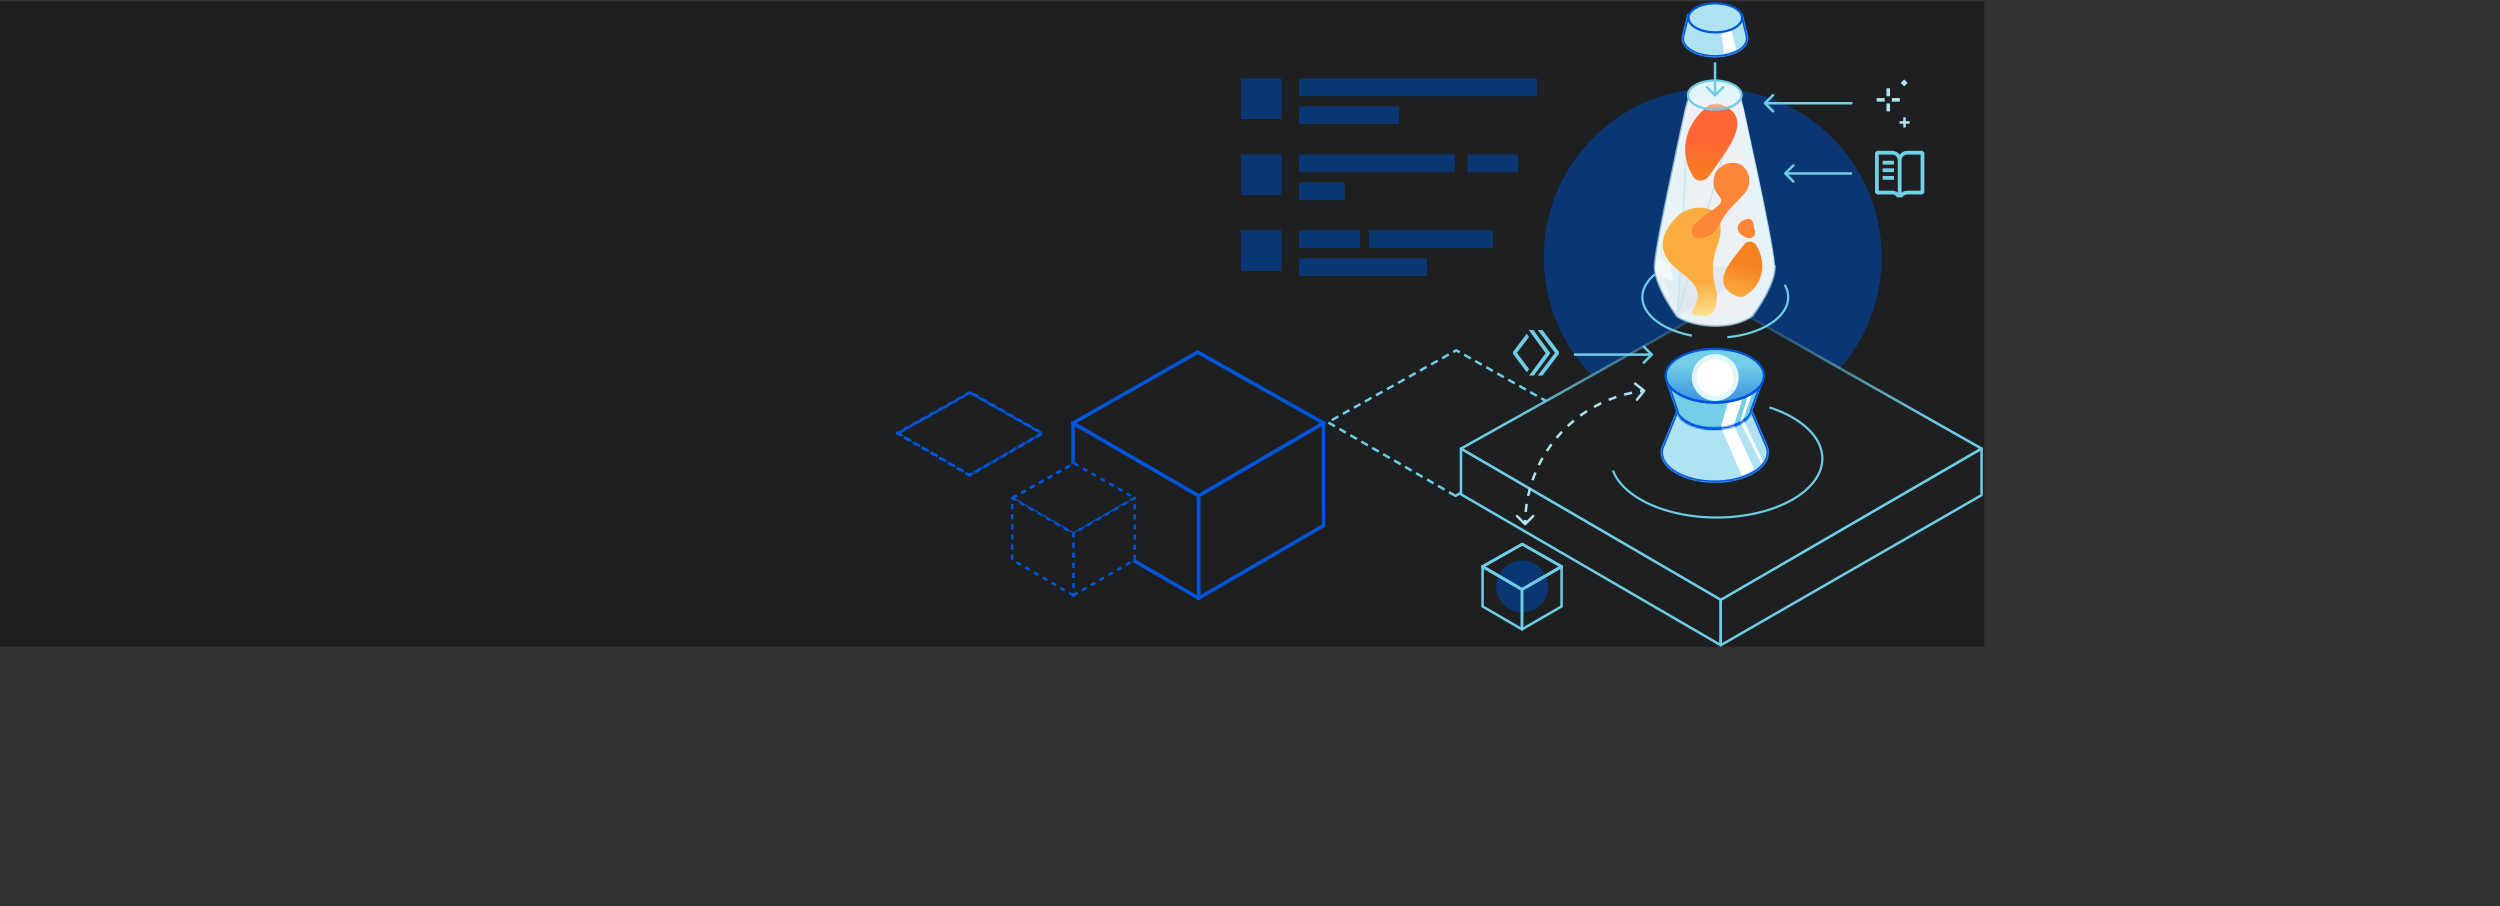 <svg width="1512" height="548" viewBox="0 0 1512 548" fill="none" xmlns="http://www.w3.org/2000/svg">
<rect x="0" y="0" width="1512" height="548" fill="#333333" stroke="none"/>
<g clip-path="url(#clip0_1824_1879)">
<rect width="1200" height="390" transform="translate(0 0.981)" fill="#1D1F20"/>
<rect x="-95.924" y="-110.678" width="1404.62" height="675" fill="#1D1F20"/>
<path d="M586.458 287.427L542.871 262.109L586.721 237.363L630.228 262.109L586.458 287.427Z" fill="#1D1F20" stroke="#0055DC" stroke-width="1.531" stroke-linejoin="round" stroke-dasharray="3.06 3.06"/>
<path d="M586.458 287.622H586.378L542.528 262.064L542.791 261.915L586.721 237.123H586.812L630.57 262.064L630.307 262.224L586.458 287.622ZM543.214 262.064L586.458 287.233L629.919 262.121L586.767 237.569L543.214 262.064Z" fill="#1D1F20" stroke="#0055DC" stroke-width="1.531" stroke-linejoin="round" stroke-dasharray="3.06 3.06"/>
<path d="M880.275 299.916L803.106 255.385L880.741 211.861L957.768 255.385L880.275 299.916Z" fill="#1D1F20" stroke="#6ECCE5" stroke-width="1.531" stroke-linejoin="round" stroke-dasharray="4.59 3.06"/>
<circle cx="1035.87" cy="155.588" r="102.206" fill="#0045A6" fill-opacity="0.63"/>
<path d="M1040.7 390.206L883.606 298.957V271.289L1040.7 362.539V390.206Z" fill="#1D1F20" stroke="url(#paint0_linear_1824_1879)" stroke-width="1.531" stroke-linejoin="round"/>
<path d="M1040.7 390.222L1198.45 299.452V271.289L1040.7 362.539V390.222Z" fill="#1D1F20" stroke="url(#paint1_linear_1824_1879)" stroke-width="1.531" stroke-linejoin="round"/>
<path d="M1040.9 362.68H1040.62L883.626 271.31L1041.84 182.766H1042.17L1198.41 271.275L1040.9 362.68Z" fill="#1D1F20" stroke="url(#paint2_linear_1824_1879)" stroke-width="1.531" stroke-linejoin="round"/>
<path d="M994.954 236.801C995.217 236.47 995.162 235.989 994.831 235.726L989.435 231.44C989.104 231.177 988.623 231.232 988.36 231.564C988.097 231.895 988.152 232.376 988.483 232.639L993.279 236.449L989.47 241.244C989.207 241.576 989.262 242.057 989.593 242.32C989.924 242.583 990.406 242.528 990.669 242.197L994.954 236.801ZM957.767 249.968L958.199 250.6L957.767 249.968ZM931.774 279.109L932.451 279.467L931.774 279.109ZM921.843 317.554C922.142 317.853 922.627 317.853 922.926 317.554L927.798 312.682C928.097 312.383 928.097 311.898 927.798 311.599C927.499 311.3 927.015 311.3 926.716 311.599L922.384 315.93L918.054 311.598C917.755 311.299 917.27 311.299 916.971 311.598C916.672 311.897 916.672 312.382 916.971 312.681L921.843 317.554ZM923.15 317.012C923.15 316.198 923.162 315.384 923.187 314.571L921.657 314.525C921.631 315.353 921.619 316.182 921.619 317.012L923.15 317.012ZM923.484 309.698C923.632 308.076 923.829 306.459 924.075 304.852L922.562 304.62C922.311 306.259 922.11 307.905 921.959 309.559L923.484 309.698ZM924.96 300.051C925.303 298.459 925.694 296.879 926.134 295.312L924.659 294.898C924.212 296.496 923.813 298.106 923.463 299.728L924.96 300.051ZM927.593 290.653C928.126 289.116 928.706 287.595 929.332 286.091L927.918 285.502C927.28 287.035 926.689 288.585 926.146 290.151L927.593 290.653ZM931.345 281.643C931.702 280.912 932.071 280.187 932.451 279.467L931.097 278.752C930.71 279.486 930.334 280.225 929.969 280.969L931.345 281.643ZM932.451 279.467C932.831 278.746 933.222 278.032 933.623 277.325L932.291 276.57C931.883 277.29 931.484 278.018 931.097 278.752L932.451 279.467ZM936.16 273.153C937.048 271.788 937.977 270.45 938.944 269.143L937.714 268.232C936.728 269.564 935.781 270.927 934.876 272.319L936.16 273.153ZM941.967 265.309C943.013 264.062 944.097 262.847 945.217 261.666L944.106 260.613C942.965 261.816 941.86 263.055 940.794 264.325L941.967 265.309ZM948.682 258.226C949.87 257.116 951.093 256.041 952.349 255.003L951.373 253.823C950.094 254.881 948.847 255.976 947.636 257.108L948.682 258.226ZM956.205 252.009C956.862 251.53 957.526 251.06 958.199 250.6L957.335 249.336C956.649 249.805 955.972 250.283 955.302 250.771L956.205 252.009ZM958.199 250.6C958.871 250.141 959.55 249.692 960.235 249.253L959.41 247.964C958.712 248.41 958.02 248.868 957.335 249.336L958.199 250.6ZM964.425 246.747C965.848 245.954 967.293 245.205 968.759 244.5L968.096 243.12C966.602 243.838 965.129 244.601 963.679 245.41L964.425 246.747ZM973.222 242.52C974.729 241.905 976.255 241.337 977.796 240.814L977.305 239.364C975.734 239.896 974.179 240.476 972.644 241.102L973.222 242.52ZM982.466 239.389C984.035 238.962 985.618 238.582 987.213 238.25L986.901 236.751C985.276 237.089 983.662 237.476 982.063 237.912L982.466 239.389ZM992.021 237.401C992.826 237.284 993.633 237.179 994.442 237.086L994.267 235.565C993.443 235.659 992.62 235.766 991.8 235.885L992.021 237.401Z" fill="#AFE3F1"/>
<mask id="path-10-inside-1_1824_1879" fill="white">
<path fill-rule="evenodd" clip-rule="evenodd" d="M1006.08 267.918L1014.16 247.899C1014.36 247.387 1014.86 247.051 1015.41 247.051H1058.44C1058.99 247.051 1059.48 247.376 1059.69 247.877L1068.43 268.483C1069.3 270.129 1069.77 271.871 1069.77 273.675C1069.77 283.755 1055.14 291.926 1037.1 291.926C1019.05 291.926 1004.42 283.755 1004.42 273.675C1004.42 271.663 1005.01 269.728 1006.08 267.918Z"/>
    </mask>
<path fill-rule="evenodd" clip-rule="evenodd" d="M1006.08 267.918L1014.16 247.899C1014.36 247.387 1014.86 247.051 1015.41 247.051H1058.44C1058.99 247.051 1059.48 247.376 1059.69 247.877L1068.43 268.483C1069.3 270.129 1069.77 271.871 1069.77 273.675C1069.77 283.755 1055.14 291.926 1037.1 291.926C1019.05 291.926 1004.42 283.755 1004.42 273.675C1004.42 271.663 1005.01 269.728 1006.08 267.918Z" fill="#AFE3F1"/>
<path d="M1014.16 247.899L1015.41 248.405V248.405L1014.16 247.899ZM1006.08 267.918L1007.25 268.61L1007.3 268.521L1007.34 268.425L1006.08 267.918ZM1059.69 247.877L1058.44 248.405V248.405L1059.69 247.877ZM1068.43 268.483L1067.18 269.012L1067.2 269.066L1067.23 269.118L1068.43 268.483ZM1012.9 247.392L1004.83 267.412L1007.34 268.425L1015.41 248.405L1012.9 247.392ZM1015.41 245.697C1014.31 245.697 1013.31 246.368 1012.9 247.392L1015.41 248.405V248.405V245.697ZM1058.44 245.697H1015.41V248.405H1058.44V245.697ZM1060.94 247.348C1060.51 246.347 1059.53 245.697 1058.44 245.697V248.405L1058.44 248.405L1060.94 247.348ZM1069.68 267.955L1060.94 247.348L1058.44 248.405L1067.18 269.012L1069.68 267.955ZM1067.23 269.118C1068.01 270.587 1068.42 272.113 1068.42 273.675H1071.12C1071.12 271.629 1070.59 269.671 1069.63 267.849L1067.23 269.118ZM1068.42 273.675C1068.42 278.003 1065.26 282.203 1059.54 285.398C1053.86 288.569 1045.93 290.572 1037.1 290.572V293.28C1046.31 293.28 1054.71 291.198 1060.86 287.763C1066.97 284.352 1071.12 279.426 1071.12 273.675H1068.42ZM1037.1 290.572C1028.26 290.572 1020.33 288.569 1014.65 285.398C1008.93 282.203 1005.78 278.003 1005.78 273.675H1003.07C1003.07 279.426 1007.23 284.352 1013.33 287.763C1019.48 291.198 1027.89 293.28 1037.1 293.28V290.572ZM1005.78 273.675C1005.78 271.935 1006.28 270.236 1007.25 268.61L1004.92 267.226C1003.73 269.22 1003.07 271.392 1003.07 273.675H1005.78Z" fill="#0055DC" mask="url(#path-10-inside-1_1824_1879)"/>
<mask id="path-12-inside-2_1824_1879" fill="white">
<path fill-rule="evenodd" clip-rule="evenodd" d="M1013.58 247.788C1014.25 254.552 1024.37 259.924 1036.76 259.924C1049.01 259.924 1059.04 254.674 1059.91 248.018L1065.97 231.242L1007.81 231.242L1013.58 247.788Z"/>
    </mask>
<path fill-rule="evenodd" clip-rule="evenodd" d="M1013.58 247.788C1014.25 254.552 1024.37 259.924 1036.76 259.924C1049.01 259.924 1059.04 254.674 1059.91 248.018L1065.97 231.242L1007.81 231.242L1013.58 247.788Z" fill="#73CEE6"/>
<path d="M1013.58 247.788L1014.93 247.656L1014.92 247.495L1014.86 247.342L1013.58 247.788ZM1059.91 248.018L1058.63 247.558L1058.58 247.696L1058.56 247.843L1059.91 248.018ZM1065.97 231.242L1067.24 231.702L1067.89 229.888L1065.97 229.888V231.242ZM1007.81 231.242L1007.81 229.888L1005.91 229.888L1006.53 231.688L1007.81 231.242ZM1036.76 258.57C1030.74 258.57 1025.34 257.264 1021.4 255.194C1017.42 253.1 1015.2 250.38 1014.93 247.656L1012.24 247.921C1012.63 251.96 1015.8 255.309 1020.14 257.591C1024.53 259.899 1030.38 261.278 1036.76 261.278V258.57ZM1058.56 247.843C1058.21 250.534 1055.95 253.211 1051.98 255.264C1048.05 257.293 1042.7 258.57 1036.76 258.57V261.278C1043.06 261.278 1048.85 259.93 1053.22 257.67C1057.55 255.434 1060.73 252.158 1061.25 248.193L1058.56 247.843ZM1061.18 248.478L1067.24 231.702L1064.69 230.782L1058.63 247.558L1061.18 248.478ZM1065.97 229.888L1007.81 229.888L1007.81 232.596L1065.97 232.596V229.888ZM1006.53 231.688L1012.3 248.234L1014.86 247.342L1009.09 230.796L1006.53 231.688Z" fill="#0055DC" mask="url(#path-12-inside-2_1824_1879)"/>
<path d="M1040.84 258.343L1045.07 243.381L1053.83 241.123L1048.74 257.214L1060.88 283.75C1060.88 283.75 1058.73 285.283 1057.21 286.009C1055.73 286.715 1053.26 287.42 1053.26 287.42L1040.84 258.343Z" fill="white"/>
<path d="M1052.41 254.673L1057.21 239.146L1060.04 236.888L1054.39 253.826L1066.25 278.951L1065.12 280.362L1052.41 254.673Z" fill="white"/>
<path d="M1066.84 227.252C1066.84 231.561 1063.69 235.605 1058.28 238.61C1052.9 241.602 1045.41 243.474 1037.1 243.474C1028.79 243.474 1021.31 241.602 1015.92 238.61C1010.51 235.605 1007.36 231.561 1007.36 227.252C1007.36 222.943 1010.51 218.899 1015.92 215.894C1021.31 212.901 1028.79 211.029 1037.1 211.029C1045.41 211.029 1052.9 212.901 1058.28 215.894C1063.69 218.899 1066.84 222.943 1066.84 227.252Z" fill="url(#paint3_linear_1824_1879)" stroke="#0055DC" stroke-width="1.354"/>
<path opacity="0.66" d="M1072.47 160.71L1072.47 160.707C1072.37 157.375 1071.04 149.269 1069.07 138.91C1067.1 128.579 1064.52 116.075 1061.95 103.992C1059.38 91.909 1056.82 80.251 1054.91 71.613C1053.95 67.294 1053.15 63.731 1052.6 61.247C1052.32 60.005 1052.1 59.033 1051.95 58.372L1051.84 57.887H1049.17H1025.02H1022.35L1022.24 58.371C1022.09 59.033 1021.87 60.005 1021.6 61.247C1021.04 63.73 1020.24 67.294 1019.29 71.613C1017.38 80.251 1014.83 91.909 1012.26 103.991C1009.69 116.075 1007.11 128.579 1005.15 138.91C1003.18 149.269 1001.83 157.375 1001.72 160.71H1072.47ZM1072.47 160.71C1072.56 163.598 1071.81 166.883 1070.59 170.217C1069.37 173.544 1067.7 176.877 1066.01 179.85C1064.33 182.82 1062.62 185.419 1061.35 187.275C1060.71 188.203 1060.17 188.945 1059.8 189.453C1059.61 189.708 1059.47 189.904 1059.37 190.036C1059.35 190.063 1059.33 190.088 1059.31 190.11C1059.29 190.141 1059.27 190.166 1059.26 190.185L1059.25 190.188C1059.25 190.195 1059.24 190.201 1059.23 190.209C1059.19 190.249 1059.11 190.309 1059.02 190.388C1058.82 190.546 1058.52 190.777 1058.11 191.057C1057.28 191.616 1056.01 192.371 1054.23 193.13C1050.68 194.645 1045.13 196.18 1037.18 196.18C1029.64 196.076 1024.07 194.681 1020.4 193.321C1018.56 192.641 1017.2 191.969 1016.3 191.472C1015.85 191.223 1015.52 191.018 1015.3 190.877C1015.19 190.809 1015.12 190.756 1015.06 190.721M1072.47 160.71L1015.06 190.721M1015.06 190.721C1015.04 190.689 1015.01 190.648 1014.97 190.599C1014.87 190.463 1014.73 190.261 1014.54 189.999C1014.16 189.474 1013.62 188.711 1012.97 187.756C1011.68 185.847 1009.96 183.177 1008.25 180.135C1006.55 177.092 1004.86 173.687 1003.63 170.306C1002.39 166.917 1001.62 163.598 1001.72 160.71L1015.06 190.721Z" fill="#E2F5FA" fill-opacity="0.64" stroke="url(#paint4_linear_1824_1879)" stroke-width="1.354"/>
<path opacity="0.66" d="M1059.76 190.647C1059.76 190.647 1073.55 172.733 1073.15 160.687C1072.74 147.093 1052.38 57.21 1052.38 57.21H1049.17H1025.02H1021.81C1021.81 57.21 1001.5 147.093 1001.04 160.687C1000.64 172.733 1014.59 191.212 1014.59 191.212C1014.59 191.212 1021.93 196.648 1037.17 196.858C1053.26 196.858 1059.76 190.647 1059.76 190.647Z" fill="white"/>
<path opacity="0.66" d="M1059.76 190.647C1059.76 190.647 1073.55 172.733 1073.15 160.687C1072.74 147.093 1052.38 57.21 1052.38 57.21H1049.17H1025.02H1021.81C1021.81 57.21 1001.5 147.093 1001.04 160.687C1000.64 172.733 1014.59 191.212 1014.59 191.212C1014.59 191.212 1021.93 196.648 1037.17 196.858C1053.26 196.858 1059.76 190.647 1059.76 190.647Z" fill="white"/>
<path opacity="0.66" d="M1059.76 190.647L1060.07 190.973L1060.09 190.949L1060.11 190.922L1059.76 190.647ZM1059.76 190.647C1060.07 190.973 1060.07 190.973 1060.07 190.974L1060.07 190.974L1060.06 190.976L1060.06 190.981L1060.04 190.997C1060.03 191.011 1060.01 191.03 1059.98 191.055C1059.92 191.105 1059.84 191.175 1059.73 191.264C1059.51 191.442 1059.18 191.692 1058.74 191.991C1057.86 192.589 1056.52 193.379 1054.67 194.167C1050.98 195.744 1045.28 197.309 1037.17 197.309H1037.16C1029.49 197.203 1023.79 195.782 1020 194.379C1018.11 193.678 1016.7 192.982 1015.75 192.459C1015.28 192.198 1014.92 191.979 1014.69 191.825C1014.57 191.747 1014.48 191.686 1014.41 191.644C1014.38 191.622 1014.36 191.606 1014.34 191.594L1014.33 191.58L1014.32 191.576L1014.32 191.575L1014.32 191.575C1014.32 191.574 1014.32 191.574 1014.59 191.212M1059.76 190.647C1060.11 190.922 1060.11 190.922 1060.11 190.922L1060.11 190.921L1060.12 190.919L1060.12 190.908L1060.15 190.869C1060.18 190.834 1060.22 190.782 1060.27 190.714C1060.37 190.579 1060.52 190.379 1060.71 190.121C1061.09 189.604 1061.63 188.854 1062.28 187.916C1063.57 186.04 1065.29 183.413 1066.99 180.407C1068.7 177.402 1070.4 174.01 1071.65 170.605C1072.89 167.206 1073.7 163.766 1073.6 160.673C1073.6 160.673 1073.6 160.672 1073.6 160.672L1073.15 160.687C1072.74 147.093 1052.38 57.21 1052.38 57.21M1014.59 191.212L1052.38 57.21M1014.59 191.212C1014.23 191.483 1014.23 191.483 1014.23 191.483L1014.22 191.482L1014.22 191.48L1014.21 191.469L1014.18 191.428C1014.16 191.392 1014.12 191.339 1014.07 191.269C1013.96 191.129 1013.81 190.924 1013.62 190.658C1013.24 190.126 1012.69 189.353 1012.04 188.389C1010.73 186.461 1009 183.764 1007.27 180.687C1005.55 177.612 1003.83 174.15 1002.57 170.693C1001.31 167.242 1000.49 163.766 1000.59 160.672L1000.59 160.672C1000.71 157.23 1002.07 149.024 1004.04 138.699C1006.01 128.356 1008.59 115.843 1011.16 103.757C1013.72 91.67 1016.28 80.009 1018.19 71.369C1019.14 67.049 1019.94 63.485 1020.49 61C1020.77 59.758 1020.99 58.785 1021.14 58.124L1021.31 57.369L1021.35 57.176L1021.36 57.127L1021.37 57.115L1021.37 57.111C1021.37 57.111 1021.37 57.111 1021.81 57.21M1014.59 191.212L1014.23 191.483L1014.26 191.535L1014.32 191.574L1014.59 191.212ZM1014.59 191.212L1021.81 57.21M1052.38 57.21L1052.82 57.11L1052.74 56.758H1052.38H1049.17H1025.02H1021.81H1021.45L1021.37 57.111L1021.81 57.21M1052.38 57.21H1021.81" fill="#E2F5FA" fill-opacity="0.69" stroke="url(#paint5_linear_1824_1879)" stroke-width="0.903"/>
<path d="M1038.44 177.895C1038.56 182.369 1037.87 186.384 1035.8 188.793C1035.06 189.654 1034.14 190.285 1032.99 190.744C1032.19 191.03 1031.33 191.145 1030.53 191.145C1011.25 190.801 1038.84 182.885 1019.69 167.169C1013.03 161.777 994.906 150.936 1014.29 130.975C1021.92 123.116 1037.01 124.378 1039.36 131.319C1042.8 141.586 1038.38 147.838 1037.01 153.804C1034.03 166.825 1038.44 175.658 1038.44 177.895Z" fill="url(#paint6_linear_1824_1879)"/>
<path d="M1024.79 107.801C1024.45 107.457 1024.16 107.113 1023.87 106.654C1016.3 94.264 1016.93 76.54 1033.17 63.978C1034.31 62.946 1038.79 62.143 1041.14 63.29C1041.25 63.347 1041.31 63.405 1041.42 63.405C1062.02 71.435 1043.55 91.626 1033.91 106.08C1031.67 109.465 1027.43 110.325 1024.79 107.859C1024.85 107.859 1024.79 107.801 1024.79 107.801Z" fill="url(#paint7_linear_1824_1879)"/>
<path d="M1061.62 147.552C1061.85 147.839 1062.07 148.126 1062.3 148.47C1067.98 158.336 1067.52 171.299 1055.36 178.985C1054.5 179.616 1051.18 179.788 1049.4 178.756C1049.34 178.698 1049.23 178.641 1049.17 178.641C1033.8 170.725 1047.56 157.647 1054.73 147.953C1056.4 145.716 1059.61 145.487 1061.5 147.495C1061.56 147.495 1061.62 147.495 1061.62 147.552Z" fill="url(#paint8_linear_1824_1879)"/>
<path d="M1050.72 98.738C1055.82 99.713 1057.66 106.195 1057.72 106.31C1058.75 114.168 1056.68 115.602 1047.39 125.066C1041.02 131.548 1039.47 138.775 1035.17 141.701C1029.61 145.544 1020.37 145.257 1023.87 136.882C1025.19 133.383 1039.76 125.64 1040.79 122.141C1041.94 118.126 1034.14 116.634 1036.95 105.965C1037.7 102.983 1042.69 97.189 1050.72 98.738Z" fill="#FD8639"/>
<path d="M1058 144.053C1056.05 144.225 1052.61 141.586 1052.5 141.471C1049.68 138.948 1050.55 135.104 1054.39 133.154C1055.54 132.638 1057.83 132.007 1058.63 132.523C1061.44 134.129 1060.07 136.94 1061.27 139.177C1061.5 139.579 1062.36 143.708 1058 144.053Z" fill="#FD8639"/>
<path d="M1053.3 57.487C1053.3 59.745 1051.66 61.929 1048.69 63.588C1045.75 65.234 1041.65 66.273 1037.07 66.273C1032.5 66.273 1028.4 65.234 1025.46 63.588C1022.49 61.929 1020.85 59.745 1020.85 57.487C1020.85 55.228 1022.49 53.044 1025.46 51.386C1028.4 49.739 1032.5 48.7 1037.07 48.7C1041.65 48.7 1045.75 49.739 1048.69 51.386C1051.66 53.044 1053.3 55.228 1053.3 57.487Z" fill="url(#paint9_linear_1824_1879)" stroke="#6ECCE5" stroke-width="1.354"/>
<mask id="path-27-inside-3_1824_1879" fill="white">
<path fill-rule="evenodd" clip-rule="evenodd" d="M1017.11 22.777L1020.56 8.662H1054L1057.33 22.777H1057.23C1057.25 22.984 1057.26 23.194 1057.26 23.404C1057.26 29.627 1048.29 34.671 1037.21 34.671C1026.13 34.671 1017.16 29.627 1017.16 23.404C1017.16 23.194 1017.17 22.984 1017.19 22.777H1017.11Z"/>
    </mask>
<path fill-rule="evenodd" clip-rule="evenodd" d="M1017.11 22.777L1020.56 8.662H1054L1057.33 22.777H1057.23C1057.25 22.984 1057.26 23.194 1057.26 23.404C1057.26 29.627 1048.29 34.671 1037.21 34.671C1026.13 34.671 1017.16 29.627 1017.16 23.404C1017.16 23.194 1017.17 22.984 1017.19 22.777H1017.11Z" fill="#AFE3F1"/>
<path d="M1020.56 8.662V7.307H1019.5L1019.25 8.34L1020.56 8.662ZM1017.11 22.777L1015.8 22.455L1015.39 24.131H1017.11V22.777ZM1054 8.662L1055.32 8.351L1055.07 7.307H1054V8.662ZM1057.33 22.777V24.131H1059.04L1058.64 22.466L1057.33 22.777ZM1057.23 22.777V21.422H1055.74L1055.89 22.908L1057.23 22.777ZM1017.19 22.777L1018.53 22.908L1018.68 21.422H1017.19V22.777ZM1019.25 8.34L1015.8 22.455L1018.43 23.098L1021.88 8.983L1019.25 8.34ZM1054 7.307H1020.56V10.016H1054V7.307ZM1058.64 22.466L1055.32 8.351L1052.68 8.972L1056.01 23.087L1058.64 22.466ZM1057.23 24.131H1057.33V21.422H1057.23V24.131ZM1055.89 22.908C1055.9 23.073 1055.91 23.238 1055.91 23.404H1058.62C1058.62 23.149 1058.61 22.896 1058.58 22.645L1055.89 22.908ZM1055.91 23.404C1055.91 25.808 1054.16 28.261 1050.73 30.19C1047.34 32.095 1042.56 33.316 1037.21 33.316V36.025C1042.94 36.025 1048.19 34.724 1052.05 32.551C1055.88 30.403 1058.62 27.223 1058.62 23.404H1055.91ZM1037.21 33.316C1031.86 33.316 1027.08 32.095 1023.69 30.19C1020.26 28.261 1018.51 25.808 1018.51 23.404H1015.8C1015.8 27.223 1018.54 30.403 1022.37 32.551C1026.23 34.724 1031.48 36.025 1037.21 36.025V33.316ZM1018.51 23.404C1018.51 23.238 1018.52 23.073 1018.53 22.908L1015.84 22.645C1015.81 22.896 1015.8 23.149 1015.8 23.404H1018.51ZM1017.11 24.131H1017.19V21.422H1017.11V24.131Z" fill="#0055DC" mask="url(#path-27-inside-3_1824_1879)"/>
<path d="M1047.04 17.978L1041.11 19.672L1042.52 32.093L1047.04 31.246L1050.14 30.117L1047.04 17.978Z" fill="white"/>
<path d="M1053.62 10.786C1053.62 13.044 1051.98 15.229 1049.02 16.887C1046.08 18.533 1041.97 19.573 1037.4 19.573C1032.83 19.573 1028.72 18.533 1025.78 16.887C1022.82 15.229 1021.18 13.044 1021.18 10.786C1021.18 8.527 1022.82 6.343 1025.78 4.685C1028.72 3.039 1032.83 1.999 1037.4 1.999C1041.97 1.999 1046.08 3.039 1049.02 4.685C1051.98 6.343 1053.62 8.527 1053.62 10.786Z" fill="#AFE3F1" stroke="#0055DC" stroke-width="1.354"/>
<path d="M1064.44 233.603C1062.2 236.458 1058.47 238.941 1053.65 240.71C1048.85 242.477 1043.21 243.44 1037.42 243.473C1031.62 243.507 1025.95 242.61 1021.07 240.898C1016.19 239.185 1012.37 236.744 1010.01 233.91" stroke="#0055DC" stroke-width="1.354"/>
<mask id="path-32-inside-4_1824_1879" fill="white">
<path fill-rule="evenodd" clip-rule="evenodd" d="M1017.14 252.069C1018.86 253.895 1021.49 255.507 1024.85 256.675C1028.2 257.84 1032.08 258.498 1036.08 258.564C1040.08 258.631 1044.03 258.104 1047.51 257.05C1051 255.993 1053.83 254.464 1055.76 252.676L1056.68 253.67C1054.56 255.633 1051.53 257.248 1047.9 258.346C1044.28 259.445 1040.19 259.987 1036.06 259.919C1031.93 259.85 1027.9 259.172 1024.41 257.954C1020.91 256.737 1018.06 255.025 1016.16 252.995L1017.14 252.069Z"/>
    </mask>
<path d="M1024.85 256.675L1025.3 255.396V255.396L1024.85 256.675ZM1017.14 252.069L1018.13 251.142L1017.21 250.154L1016.22 251.081L1017.14 252.069ZM1036.08 258.564L1036.06 259.919L1036.08 258.564ZM1047.51 257.05L1047.9 258.346V258.346L1047.51 257.05ZM1055.76 252.676L1056.75 251.756L1055.83 250.763L1054.84 251.683L1055.76 252.676ZM1056.68 253.67L1057.6 254.664L1058.59 253.744L1057.67 252.75L1056.68 253.67ZM1047.9 258.346L1047.51 257.05L1047.9 258.346ZM1036.06 259.919L1036.08 258.564H1036.08L1036.06 259.919ZM1024.41 257.954L1024.85 256.675L1024.41 257.954ZM1016.16 252.995L1015.23 252.007L1014.24 252.933L1015.17 253.921L1016.16 252.995ZM1025.3 255.396C1022.08 254.277 1019.65 252.765 1018.13 251.142L1016.16 252.995C1018.06 255.025 1020.91 256.737 1024.41 257.954L1025.3 255.396ZM1036.1 257.21C1032.23 257.146 1028.49 256.509 1025.3 255.396L1024.41 257.954C1027.9 259.172 1031.93 259.85 1036.06 259.919L1036.1 257.21ZM1047.12 255.754C1043.79 256.764 1039.98 257.275 1036.1 257.21L1036.06 259.919C1040.19 259.987 1044.28 259.445 1047.9 258.346L1047.12 255.754ZM1054.84 251.683C1053.1 253.294 1050.47 254.739 1047.12 255.754L1047.9 258.346C1051.53 257.248 1054.56 255.633 1056.68 253.67L1054.84 251.683ZM1057.67 252.75L1056.75 251.756L1054.76 253.596L1055.68 254.59L1057.67 252.75ZM1048.3 259.642C1052.06 258.502 1055.29 256.803 1057.6 254.664L1055.76 252.676C1053.83 254.464 1051 255.993 1047.51 257.05L1048.3 259.642ZM1036.04 261.273C1040.29 261.344 1044.53 260.785 1048.3 259.642L1047.51 257.05C1044.03 258.104 1040.08 258.631 1036.08 258.564L1036.04 261.273ZM1023.96 259.233C1027.61 260.503 1031.78 261.202 1036.04 261.273L1036.08 258.564C1032.08 258.498 1028.2 257.84 1024.85 256.675L1023.96 259.233ZM1015.17 253.921C1017.26 256.155 1020.32 257.967 1023.96 259.233L1024.85 256.675C1021.49 255.507 1018.86 253.895 1017.14 252.069L1015.17 253.921ZM1016.22 251.081L1015.23 252.007L1017.08 253.983L1018.07 253.057L1016.22 251.081Z" fill="#0055DC" mask="url(#path-32-inside-4_1824_1879)"/>
<path d="M1037.8 58.224C1037.5 58.523 1037.01 58.523 1036.71 58.224L1031.84 53.352C1031.54 53.053 1031.54 52.568 1031.84 52.27C1032.14 51.971 1032.63 51.971 1032.92 52.27L1037.25 56.6L1041.59 52.27C1041.88 51.971 1042.37 51.971 1042.67 52.27C1042.97 52.569 1042.97 53.053 1042.67 53.352L1037.8 58.224ZM1038.02 37.687L1038.02 57.683L1036.49 57.683L1036.49 37.687L1038.02 37.687Z" fill="#6ECCE5"/>
<path d="M1079.21 105.455C1078.91 105.156 1078.91 104.671 1079.21 104.372L1084.09 99.5C1084.38 99.201 1084.87 99.201 1085.17 99.5C1085.47 99.799 1085.47 100.284 1085.17 100.583L1080.84 104.913L1085.17 109.244C1085.47 109.543 1085.47 110.028 1085.17 110.327C1084.87 110.626 1084.38 110.626 1084.09 110.327L1079.21 105.455ZM1079.75 104.148L1120.11 104.148L1120.11 105.679L1079.75 105.679L1079.75 104.148Z" fill="#6ECCE5"/>
<path d="M1066.9 62.977C1066.6 62.678 1066.6 62.194 1066.9 61.895L1071.77 57.023C1072.07 56.724 1072.56 56.724 1072.86 57.023C1073.16 57.322 1073.16 57.806 1072.86 58.105L1068.53 62.436L1072.86 66.767C1073.16 67.066 1073.16 67.551 1072.86 67.85C1072.56 68.149 1072.07 68.149 1071.77 67.85L1066.9 62.977ZM1067.44 61.67L1120.3 61.671L1120.3 63.202L1067.44 63.202L1067.44 61.67Z" fill="#6ECCE5"/>
<path d="M999.539 215.008C999.838 214.709 999.838 214.225 999.539 213.926L994.667 209.054C994.368 208.755 993.883 208.755 993.584 209.054C993.285 209.353 993.285 209.837 993.584 210.136L997.915 214.467L993.584 218.798C993.285 219.097 993.285 219.582 993.584 219.881C993.883 220.18 994.368 220.18 994.667 219.881L999.539 215.008ZM998.998 213.702L951.858 213.702L951.858 215.233L998.998 215.233L998.998 213.702Z" fill="#6ECCE5"/>
<path d="M924.826 223.262L917.441 213.386L924.785 203.791L923.367 201.856L915.093 212.68L915.082 214.063L923.396 225.197L924.826 223.262Z" fill="#6ECCE5"/>
<path d="M927.404 199.594H924.561L934.811 213.604L924.803 227.155H927.662L937.664 213.61L927.404 199.594Z" fill="#6ECCE5"/>
<path d="M932.899 199.594H930.022L940.432 213.438L930.022 227.155H932.904L942.786 214.132V212.749L932.899 199.594Z" fill="#6ECCE5"/>
<path d="M1143.09 67.384H1140.94V62.537H1143.09V67.384Z" fill="#AFE3F1"/>
<path d="M1149.01 61.46H1144.17V59.306H1149.01V61.46Z" fill="#AFE3F1"/>
<path d="M1143.09 58.229H1140.94V53.382H1143.09V58.229Z" fill="#AFE3F1"/>
<path d="M1139.86 61.46H1135.01V59.306H1139.86V61.46Z" fill="#AFE3F1"/>
<path d="M1151.65 52.214L1149.56 50.118L1151.65 48.023L1153.75 50.118L1151.65 52.214Z" fill="#AFE3F1"/>
<path d="M1151.86 77.115V70.99" stroke="#AFE3F1" stroke-width="1.531"/>
<path d="M1148.79 74.053L1154.92 74.053" stroke="#AFE3F1" stroke-width="1.531"/>
<path d="M724.894 361.695L800.438 317.795V255.87L724.894 299.751V361.695Z" fill="#1D1F20" stroke="#0055DC" stroke-width="1.531" stroke-linejoin="round"/>
<path d="M724.597 362.291L725.053 362.033L800.735 318.073V255.336L800.299 255.594L724.597 299.573V362.291ZM800.141 317.716L725.191 361.339V299.91L800.141 256.288V317.716Z" fill="#1D1F20" stroke="#0055DC" stroke-width="1.531" stroke-linejoin="round"/>
<path d="M724.896 361.695L649.055 317.795V255.87L724.896 299.751V361.695Z" fill="#1D1F20" stroke="#0055DC" stroke-width="1.531" stroke-linejoin="round"/>
<path d="M725.192 362.289V299.572H725.053L648.756 255.414V318.052H648.895L725.192 362.289ZM724.597 300.008V361.258L649.271 317.636V256.366L724.597 300.008Z" fill="#1D1F20" stroke="#0055DC" stroke-width="1.531" stroke-linejoin="round"/>
<path d="M724.894 299.751L800.438 255.871L724.438 212.982L649.053 255.871L724.894 299.751Z" fill="#1D1F20" stroke="#0055DC" stroke-width="1.531" stroke-linejoin="round"/>
<path d="M724.894 300.088H725.052L801.092 255.85L800.636 255.593L724.478 212.624H724.339L648.458 255.85L648.894 256.108L724.894 300.088ZM799.843 255.87L724.894 299.493L649.568 255.87L724.359 213.318L799.843 255.87Z" fill="#1D1F20" stroke="#0055DC" stroke-width="1.531" stroke-linejoin="round"/>
<circle cx="920.563" cy="354.641" r="15.695" fill="#0045A6" fill-opacity="0.63"/>
<path d="M920.501 356.499L896.653 342.646L920.645 329.107L944.443 342.646L920.501 356.499Z" stroke="#6ECCE5" stroke-width="1.531" stroke-linejoin="round"/>
<path d="M920.501 356.605H920.451L896.447 342.64L896.59 342.558L920.632 328.994H920.676L944.63 342.64L944.493 342.721L920.501 356.605ZM896.841 342.646L920.501 356.417L944.28 342.646L920.67 329.213L896.841 342.646Z" stroke="#6ECCE5" stroke-width="1.531" stroke-linejoin="round"/>
<path d="M920.5 380.619L944.442 366.76V342.646L920.5 356.498V380.619Z" stroke="#6ECCE5" stroke-width="1.531" stroke-linejoin="round"/>
<path d="M920.501 380.619L896.653 366.76V342.646L920.501 356.498V380.619Z" stroke="#6ECCE5" stroke-width="1.531" stroke-linejoin="round"/>
<path d="M649.18 322.658L612.19 301.172L649.403 280.172L686.316 301.172L649.18 322.658Z" fill="#1D1F20" stroke="#0055DC" stroke-width="1.531" stroke-linejoin="round" stroke-dasharray="3.06 3.06"/>
<path d="M611.87 301.162L649.102 322.823H649.18L686.393 301.288M649.384 279.996H649.452M612.481 301.171L649.442 280.336" stroke="#0055DC" stroke-width="1.531" stroke-linejoin="round" stroke-dasharray="3.06 3.06"/>
<path d="M649.178 360.07L686.314 338.575V301.172L649.178 322.658V360.07Z" fill="#1D1F20" stroke="#0055DC" stroke-width="1.531" stroke-linejoin="round" stroke-dasharray="3.06 3.06"/>
<path d="M649.18 360.07L612.19 338.575V301.172L649.18 322.658V360.07Z" fill="#1D1F20" stroke="#0055DC" stroke-width="1.531" stroke-linejoin="round" stroke-dasharray="3.06 3.06"/>
<circle cx="1037.4" cy="228.319" r="12.632" fill="white" stroke="#E2F5FA" stroke-width="3.062"/>
<path d="M1079.35 172.141C1081.55 175.899 1082.07 179.87 1080.91 183.733C1079.74 187.613 1076.9 191.328 1072.54 194.533C1068.18 197.736 1062.48 200.309 1055.92 202.009C1049.35 203.709 1042.15 204.48 1034.92 204.252" stroke="#6ECCE5" stroke-width="1.354"/>
<path d="M1070.21 246.436C1080.23 249.676 1088.47 254.365 1094.08 259.976C1099.69 265.582 1102.44 271.874 1102.16 278.186C1101.88 284.503 1098.58 290.723 1092.47 296.177C1086.36 301.633 1077.72 306.09 1067.41 309.049C1057.12 312.006 1045.58 313.349 1034.02 312.93C1022.47 312.51 1011.34 310.345 1001.81 306.672C992.282 302.996 984.746 297.962 979.958 292.134C975.179 286.317 973.322 279.94 974.491 273.658" stroke="#6ECCE5" stroke-width="1.354"/>
<ellipse cx="1039.1" cy="203.778" rx="5.573" ry="5.784" fill="#1D1F20"/>
<path d="M1023.32 202.999C1015.82 201.584 1009.16 199.071 1004.01 195.737C998.854 192.402 995.44 188.393 994.029 184.161C992.624 179.95 993.228 175.598 995.825 171.522C998.434 167.428 1002.97 163.751 1009.02 160.907" stroke="#6ECCE5" stroke-width="1.354"/>
<path d="M1001.8 166.689L1001.04 162.478L1002.18 155.971L1010.22 159.799L1012.14 170.134L1001.8 166.689Z" fill="#EFF9FC"/>
<path d="M1138.6 97.226H1145.49V99.522H1138.6V97.226Z" fill="#73CEE6"/>
<path d="M1145.49 101.819H1138.6V104.116H1145.49V101.819Z" fill="#73CEE6"/>
<path d="M1138.6 106.413H1145.49V108.71H1138.6V106.413Z" fill="#73CEE6"/>
<path fill-rule="evenodd" clip-rule="evenodd" d="M1162.72 91.197L1163.87 92.345V116.461L1162.72 117.61H1153.53C1152.25 117.61 1151.14 118.302 1150.55 119.332H1147.33C1146.73 118.302 1145.62 117.61 1144.34 117.61H1135.16L1134.01 116.461V92.345L1135.16 91.197H1144.34C1146.22 91.197 1147.89 92.099 1148.94 93.493C1149.98 92.099 1151.65 91.197 1153.53 91.197H1162.72ZM1150.08 96.939C1150.08 95.036 1151.63 93.493 1153.53 93.493H1161.57V115.313H1153.53C1152.24 115.313 1151.04 115.74 1150.08 116.461V96.939ZM1147.79 116.461C1146.83 115.74 1145.64 115.313 1144.34 115.313H1136.3V93.493H1144.34C1146.25 93.493 1147.79 95.036 1147.79 96.939V116.461Z" fill="#73CEE6"/>
<ellipse cx="975.388" cy="277.317" rx="9.57" ry="7.273" fill="#1D1F20"/>
<rect x="750.516" y="47.492" width="24.499" height="24.499" fill="#0045A6" fill-opacity="0.63"/>
<rect x="750.516" y="93.427" width="24.499" height="24.499" fill="#0045A6" fill-opacity="0.63"/>
<rect x="750.516" y="139.362" width="24.499" height="24.499" fill="#0045A6" fill-opacity="0.63"/>
<rect x="785.733" y="47.492" width="143.931" height="10.718" fill="#0045A6" fill-opacity="0.63"/>
<rect x="785.733" y="64.335" width="60.481" height="10.718" fill="#0045A6" fill-opacity="0.63"/>
<rect x="785.733" y="93.427" width="94.167" height="10.718" fill="#0045A6" fill-opacity="0.63"/>
<rect x="887.557" y="93.427" width="30.623" height="10.718" fill="#0045A6" fill-opacity="0.63"/>
<rect x="785.733" y="110.27" width="27.561" height="10.718" fill="#0045A6" fill-opacity="0.63"/>
<rect x="827.841" y="139.362" width="75.028" height="10.718" fill="#0045A6" fill-opacity="0.63"/>
<rect x="785.733" y="139.362" width="36.748" height="10.718" fill="#0045A6" fill-opacity="0.63"/>
<rect x="785.733" y="156.205" width="77.324" height="10.718" fill="#0045A6" fill-opacity="0.63"/>
  </g>
<defs>
<linearGradient id="paint0_linear_1824_1879" x1="962.153" y1="271.289" x2="962.153" y2="390.206" gradientUnits="userSpaceOnUse">
<stop stop-color="#6ECCE5"/>
<stop offset="0.849" stop-color="#6ECCE5"/>
    </linearGradient>
<linearGradient id="paint1_linear_1824_1879" x1="1119.58" y1="271.289" x2="1119.58" y2="390.701" gradientUnits="userSpaceOnUse">
<stop stop-color="#6ECCE5"/>
<stop offset="0.849" stop-color="#6ECCE5"/>
    </linearGradient>
<linearGradient id="paint2_linear_1824_1879" x1="1041.23" y1="182.766" x2="1041.23" y2="362.68" gradientUnits="userSpaceOnUse">
<stop stop-color="#6ECCE5" stop-opacity="0"/>
<stop offset="0.395" stop-color="#6ECCE5"/>
    </linearGradient>
<linearGradient id="paint3_linear_1824_1879" x1="1037.02" y1="220.663" x2="1037.02" y2="244.014" gradientUnits="userSpaceOnUse">
<stop stop-color="#73CEE6"/>
<stop offset="1" stop-color="#3790E0"/>
    </linearGradient>
<linearGradient id="paint4_linear_1824_1879" x1="1037.09" y1="57.21" x2="1037.09" y2="196.858" gradientUnits="userSpaceOnUse">
<stop stop-color="#C5EBF5" stop-opacity="0"/>
<stop offset="0.228" stop-color="#C5EBF5"/>
<stop offset="1" stop-color="#C5EBF5" stop-opacity="0"/>
    </linearGradient>
<linearGradient id="paint5_linear_1824_1879" x1="1037.09" y1="57.21" x2="1037.09" y2="196.858" gradientUnits="userSpaceOnUse">
<stop stop-color="#C5EBF5" stop-opacity="0"/>
<stop offset="0.057" stop-color="#F8FBFB"/>
<stop offset="0.272" stop-color="#AFE3F1"/>
<stop offset="0.787" stop-color="#B1E4F1" stop-opacity="0.908"/>
    </linearGradient>
<linearGradient id="paint6_linear_1824_1879" x1="1023.12" y1="125.581" x2="1023.12" y2="191.145" gradientUnits="userSpaceOnUse">
<stop offset="0.686" stop-color="#FBAD41"/>
<stop offset="1" stop-color="#FFE08F"/>
    </linearGradient>
<linearGradient id="paint7_linear_1824_1879" x1="1033.5" y1="84.292" x2="1033.78" y2="109.981" gradientUnits="userSpaceOnUse">
<stop stop-color="#FF6633"/>
<stop offset="1" stop-color="#F6821F"/>
    </linearGradient>
<linearGradient id="paint8_linear_1824_1879" x1="1051.57" y1="180.839" x2="1056.93" y2="159.948" gradientUnits="userSpaceOnUse">
<stop stop-color="#FBAD41"/>
<stop offset="1" stop-color="#F6821F"/>
    </linearGradient>
<linearGradient id="paint9_linear_1824_1879" x1="1037.4" y1="58.358" x2="1037.02" y2="69.459" gradientUnits="userSpaceOnUse">
<stop stop-color="#E2F5FA"/>
<stop offset="1" stop-color="#F1FAFC" stop-opacity="0"/>
    </linearGradient>
<clipPath id="clip0_1824_1879">
<rect width="1200" height="390" fill="white" transform="translate(0 0.981)"/>
    </clipPath>
  </defs>
</svg>